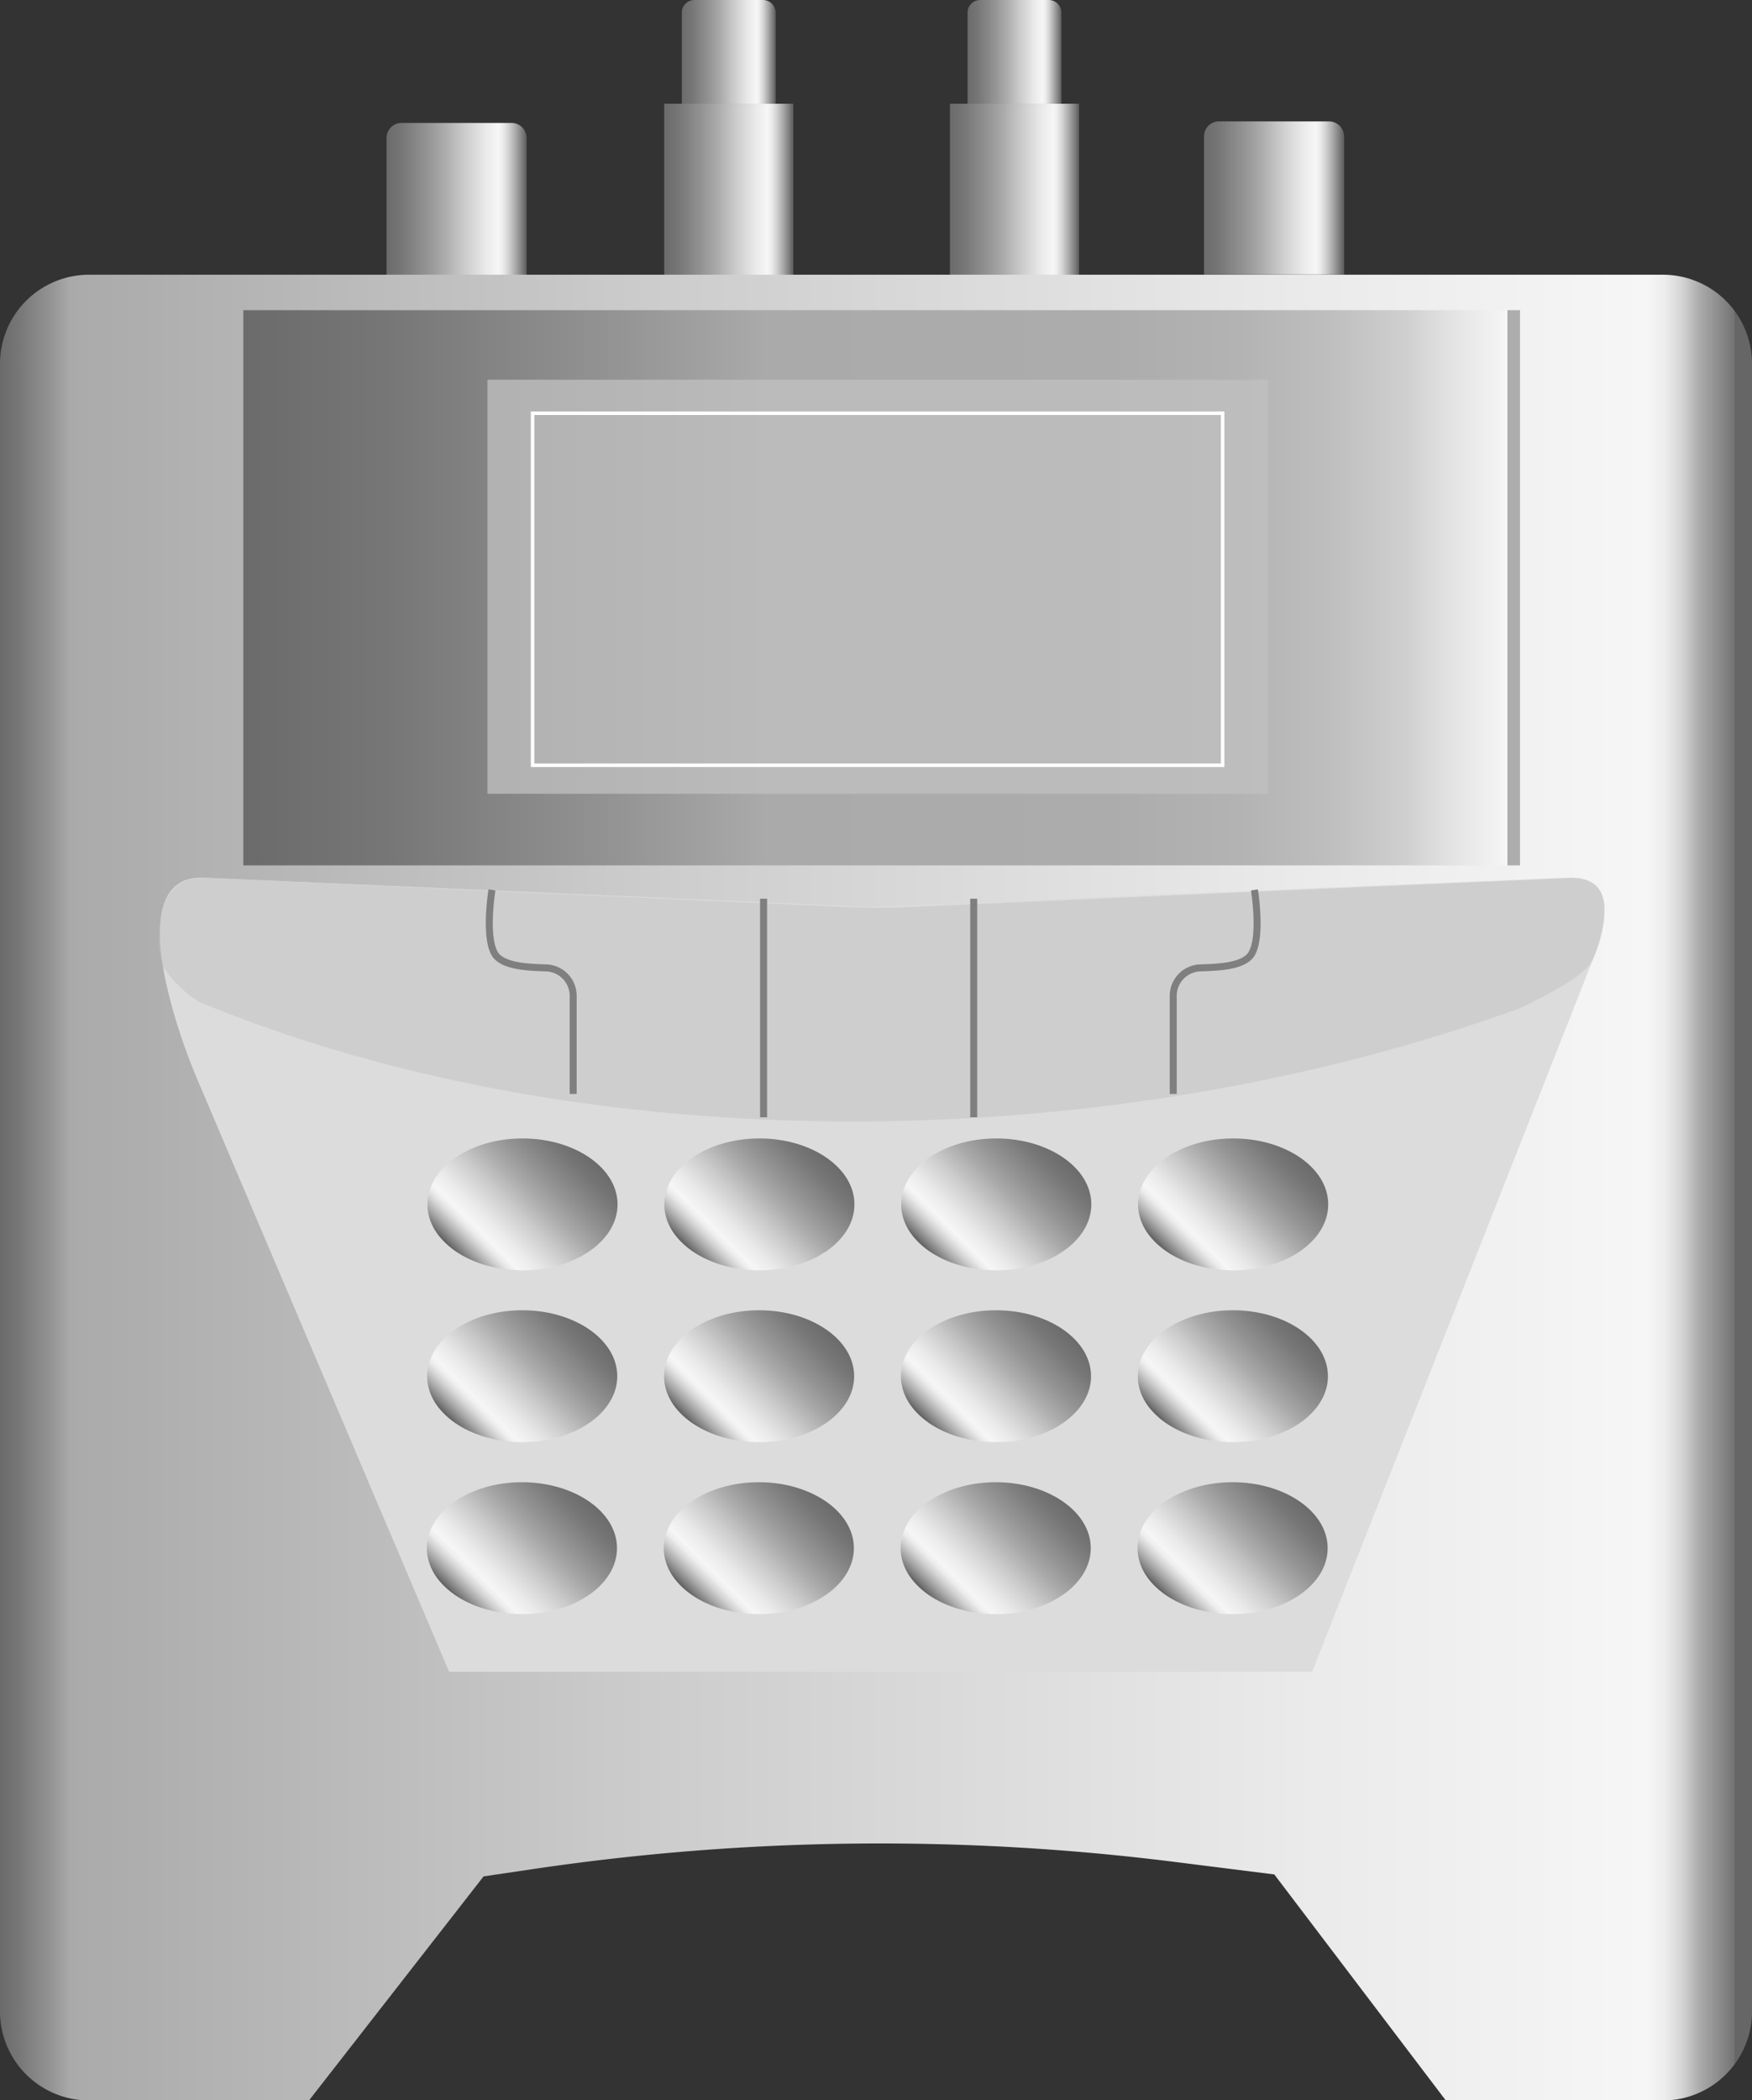 <svg xmlns="http://www.w3.org/2000/svg" xmlns:xlink="http://www.w3.org/1999/xlink" viewBox="0 0 125.14 149.98">
    <rect x="0" y="0" width="125.14" height="149.98" fill="#333333" stroke="none"/>
    <defs>
        <style>
            .cls-1 {
                fill: url(#未命名的渐变_67);
            }

            .cls-2 {
                fill: url(#未命名的渐变_67-2);
            }

            .cls-3 {
                fill: url(#未命名的渐变_67-3);
            }

            .cls-4 {
                fill: url(#未命名的渐变_67-4);
            }

            .cls-5 {
                fill: url(#未命名的渐变_67-5);
            }

            .cls-6 {
                fill: url(#未命名的渐变_67-6);
            }

            .cls-7 {
                fill: url(#未命名的渐变_74);
            }

            .cls-8 {
                fill: url(#未命名的渐变_85);
            }

            .cls-9 {
                fill: #c1c1c1;
                opacity: 0.51;
            }

            .cls-10 {
                fill: #dcdcdd;
            }

            .cls-11,
            .cls-24 {
                fill: none;
                stroke-miterlimit: 10;
            }

            .cls-11 {
                stroke: #fff;
                stroke-width: 0.25px;
            }

            .cls-12 {
                fill: url(#未命名的渐变_67-7);
            }

            .cls-13 {
                fill: url(#未命名的渐变_67-8);
            }

            .cls-14 {
                fill: url(#未命名的渐变_67-9);
            }

            .cls-15 {
                fill: url(#未命名的渐变_67-10);
            }

            .cls-16 {
                fill: url(#未命名的渐变_67-11);
            }

            .cls-17 {
                fill: url(#未命名的渐变_67-12);
            }

            .cls-18 {
                fill: url(#未命名的渐变_67-13);
            }

            .cls-19 {
                fill: url(#未命名的渐变_67-14);
            }

            .cls-20 {
                fill: url(#未命名的渐变_67-15);
            }

            .cls-21 {
                fill: url(#未命名的渐变_67-16);
            }

            .cls-22 {
                fill: url(#未命名的渐变_67-17);
            }

            .cls-23 {
                fill: url(#未命名的渐变_67-18);
            }

            .cls-24 {
                stroke: #7f7f7f;
                stroke-width: 0.5px;
            }

            .cls-25 {
                opacity: 0.2;
            }
        </style>
        <linearGradient id="未命名的渐变_67" x1="27.56" y1="14.25" x2="37.61" y2="14.25" gradientUnits="userSpaceOnUse">
            <stop offset="0" stop-color="#6b6b6b" />
            <stop offset="0.11" stop-color="#767676" />
            <stop offset="0.3" stop-color="#959595" />
            <stop offset="0.41" stop-color="#aaa" />
            <stop offset="0.56" stop-color="#ccc" />
            <stop offset="0.71" stop-color="#eaeaea" />
            <stop offset="0.8" stop-color="#f6f6f6" />
            <stop offset="0.83" stop-color="#ededed" />
            <stop offset="0.87" stop-color="#d4d4d4" />
            <stop offset="0.92" stop-color="#ababab" />
            <stop offset="0.98" stop-color="#737373" />
            <stop offset="0.99" stop-color="#666" />
        </linearGradient>
        <linearGradient id="未命名的渐变_67-2" x1="48.69" y1="3.7" x2="55.39" y2="3.7" xlink:href="#未命名的渐变_67" />
        <linearGradient id="未命名的渐变_67-3" x1="47.44" y1="13.56" x2="56.65" y2="13.56" xlink:href="#未命名的渐变_67" />
        <linearGradient id="未命名的渐变_67-4" x1="69.11" y1="3.7" x2="75.81" y2="3.7" xlink:href="#未命名的渐变_67" />
        <linearGradient id="未命名的渐变_67-5" x1="67.85" y1="13.56" x2="77.07" y2="13.56" xlink:href="#未命名的渐变_67" />
        <linearGradient id="未命名的渐变_67-6" x1="85.92" y1="14.14" x2="95.97" y2="14.14" xlink:href="#未命名的渐变_67" />
        <linearGradient id="未命名的渐变_74" y1="84.8" x2="125.14" y2="84.8" gradientUnits="userSpaceOnUse">
            <stop offset="0" stop-color="#6b6b6b" />
            <stop offset="0.01" stop-color="#767676" />
            <stop offset="0.03" stop-color="#959595" />
            <stop offset="0.04" stop-color="#aaa" />
            <stop offset="0.37" stop-color="#ccc" />
            <stop offset="0.74" stop-color="#eaeaea" />
            <stop offset="0.94" stop-color="#f6f6f6" />
            <stop offset="0.95" stop-color="#ededed" />
            <stop offset="0.96" stop-color="#d4d4d4" />
            <stop offset="0.97" stop-color="#ababab" />
            <stop offset="0.99" stop-color="#737373" />
            <stop offset="0.99" stop-color="#666" />
        </linearGradient>
        <linearGradient id="未命名的渐变_85" x1="17.38" y1="41.98" x2="108.58" y2="41.98" gradientUnits="userSpaceOnUse">
            <stop offset="0" stop-color="#6b6b6b" />
            <stop offset="0.11" stop-color="#767676" />
            <stop offset="0.3" stop-color="#959595" />
            <stop offset="0.41" stop-color="#aaa" />
            <stop offset="0.68" stop-color="#acacac" />
            <stop offset="0.78" stop-color="#b3b3b3" />
            <stop offset="0.85" stop-color="#bebebe" />
            <stop offset="0.91" stop-color="#cfcfcf" />
            <stop offset="0.95" stop-color="#e5e5e5" />
            <stop offset="0.99" stop-color="#f6f6f6" />
            <stop offset="0.99" stop-color="#ededed" />
            <stop offset="0.99" stop-color="#d4d4d4" />
            <stop offset="0.99" stop-color="#adadad" />
        </linearGradient>
        <linearGradient id="未命名的渐变_67-7" x1="41.46" y1="81.88" x2="33.19" y2="90.14" xlink:href="#未命名的渐变_67" />
        <linearGradient id="未命名的渐变_67-8" x1="58.37" y1="81.88" x2="50.11" y2="90.14" xlink:href="#未命名的渐变_67" />
        <linearGradient id="未命名的渐变_67-9" x1="75.29" y1="81.88" x2="67.03" y2="90.14" xlink:href="#未命名的渐变_67" />
        <linearGradient id="未命名的渐变_67-10" x1="92.21" y1="81.88" x2="83.95" y2="90.14" xlink:href="#未命名的渐变_67" />
        <linearGradient id="未命名的渐变_67-11" x1="41.44" y1="94.15" x2="33.17" y2="102.41" xlink:href="#未命名的渐变_67" />
        <linearGradient id="未命名的渐变_67-12" x1="58.36" y1="94.15" x2="50.09" y2="102.41" xlink:href="#未命名的渐变_67" />
        <linearGradient id="未命名的渐变_67-13" x1="75.27" y1="94.15" x2="67.01" y2="102.41" xlink:href="#未命名的渐变_67" />
        <linearGradient id="未命名的渐变_67-14" x1="92.19" y1="94.15" x2="83.93" y2="102.41" xlink:href="#未命名的渐变_67" />
        <linearGradient id="未命名的渐变_67-15" x1="41.42" y1="106.42" x2="33.15" y2="114.69" xlink:href="#未命名的渐变_67" />
        <linearGradient id="未命名的渐变_67-16" x1="58.34" y1="106.42" x2="50.07" y2="114.69" xlink:href="#未命名的渐变_67" />
        <linearGradient id="未命名的渐变_67-17" x1="75.26" y1="106.42" x2="66.99" y2="114.69" xlink:href="#未命名的渐变_67" />
        <linearGradient id="未命名的渐变_67-18" x1="92.17" y1="106.42" x2="83.91" y2="114.69" xlink:href="#未命名的渐变_67" />
    </defs>
    <title>Meter 8(仪表8)</title>
    <g id="图层_2" data-name="图层 2">
        <g id="图层_13" data-name="图层 13">
            <g id="Meter_8_仪表8_" data-name="Meter 8(仪表8)">
                <path class="cls-1"
                    d="M28.64,8.78h7.9a1.07,1.07,0,0,1,1.07,1.07v9.87a0,0,0,0,1,0,0h-10a0,0,0,0,1,0,0V9.85A1.07,1.07,0,0,1,28.64,8.78Z" />
                <path class="cls-2"
                    d="M49.59,0H54.5a.9.9,0,0,1,.9.9V7.41a0,0,0,0,1,0,0h-6.7a0,0,0,0,1,0,0V.9a.9.9,0,0,1,.9-.9Z" />
                <rect class="cls-3" x="47.44" y="7.41" width="9.22" height="12.31" />
                <path class="cls-4"
                    d="M70,0h4.91a.9.9,0,0,1,.9.9V7.41a0,0,0,0,1,0,0h-6.7a0,0,0,0,1,0,0V.9A.9.9,0,0,1,70,0Z" />
                <rect class="cls-5" x="67.85" y="7.41" width="9.22" height="12.31" />
                <path class="cls-6"
                    d="M87,8.67h7.9A1.07,1.07,0,0,1,96,9.74v9.87a0,0,0,0,1,0,0h-10a0,0,0,0,1,0,0V9.74A1.07,1.07,0,0,1,87,8.67Z" />
                <path class="cls-7"
                    d="M118.78,19.62H6.35A6.36,6.36,0,0,0,0,26V143.62A6.36,6.36,0,0,0,6.35,150H22.07l12.47-16,3.58-.53A168.77,168.77,0,0,1,84.18,133l6.84.86L103.27,150h15.51a6.36,6.36,0,0,0,6.36-6.36V26A6.36,6.36,0,0,0,118.78,19.62Z" />
                <rect class="cls-8" x="17.38" y="22.15" width="91.19" height="39.65" />
                <rect class="cls-9" x="34.82" y="27.12" width="55.76" height="29.56" />
                <path class="cls-10"
                    d="M93.72,119.39H32.08l-18-42.34c-1.29-3-5.44-14.38.31-14.38l47.71,2.1,50.12-2.1c3.73,0,2.16,4.35,1.41,6.22Z" />
                <rect class="cls-9" x="34.82" y="27.12" width="55.76" height="29.56" />
                <path class="cls-9"
                    d="M113.67,68.71C112.94,70,108.55,72,108.55,72c-29.43,10.72-66.7,11-94.37-.47A8.59,8.59,0,0,1,11.63,69a6.51,6.51,0,0,1-.2-2.83c.09-1.6.7-3.57,3.21-3.48l46,2.09c1.38.06,2.77.06,4.16,0l47-2.06c2.09-.13,2.62.77,2.79,1.82A8.35,8.35,0,0,1,113.67,68.71Z" />
                <rect class="cls-11" x="38.04" y="29.51" width="49.29" height="25.14" />
                <ellipse class="cls-12" cx="37.32" cy="86.01" rx="6.79" ry="4.71" />
                <ellipse class="cls-13" cx="54.24" cy="86.01" rx="6.79" ry="4.71" />
                <ellipse class="cls-14" cx="71.16" cy="86.01" rx="6.79" ry="4.71" />
                <ellipse class="cls-15" cx="88.08" cy="86.01" rx="6.79" ry="4.71" />
                <ellipse class="cls-16" cx="37.3" cy="98.28" rx="6.79" ry="4.71" />
                <ellipse class="cls-17" cx="54.22" cy="98.28" rx="6.79" ry="4.71" />
                <ellipse class="cls-18" cx="71.14" cy="98.28" rx="6.79" ry="4.71" />
                <ellipse class="cls-19" cx="88.06" cy="98.28" rx="6.79" ry="4.71" />
                <ellipse class="cls-20" cx="37.28" cy="110.56" rx="6.79" ry="4.71" />
                <ellipse class="cls-21" cx="54.2" cy="110.56" rx="6.79" ry="4.71" />
                <ellipse class="cls-22" cx="71.12" cy="110.56" rx="6.79" ry="4.71" />
                <ellipse class="cls-23" cx="88.04" cy="110.56" rx="6.79" ry="4.71" />
                <path class="cls-24" d="M35.14,63.55s-.62,3.81.38,4.79c.7.67,2.17.74,3.5.78a2,2,0,0,1,1.92,2v7" />
                <path class="cls-24" d="M89.6,63.55s.62,3.81-.38,4.79c-.7.67-2.16.74-3.5.78a2,2,0,0,0-1.92,2v7" />
                <line class="cls-24" x1="54.54" y1="64.18" x2="54.54" y2="79.79" />
                <line class="cls-24" x1="69.55" y1="64.18" x2="69.55" y2="79.79" />
                
            </g>
        </g>
    </g>
</svg>